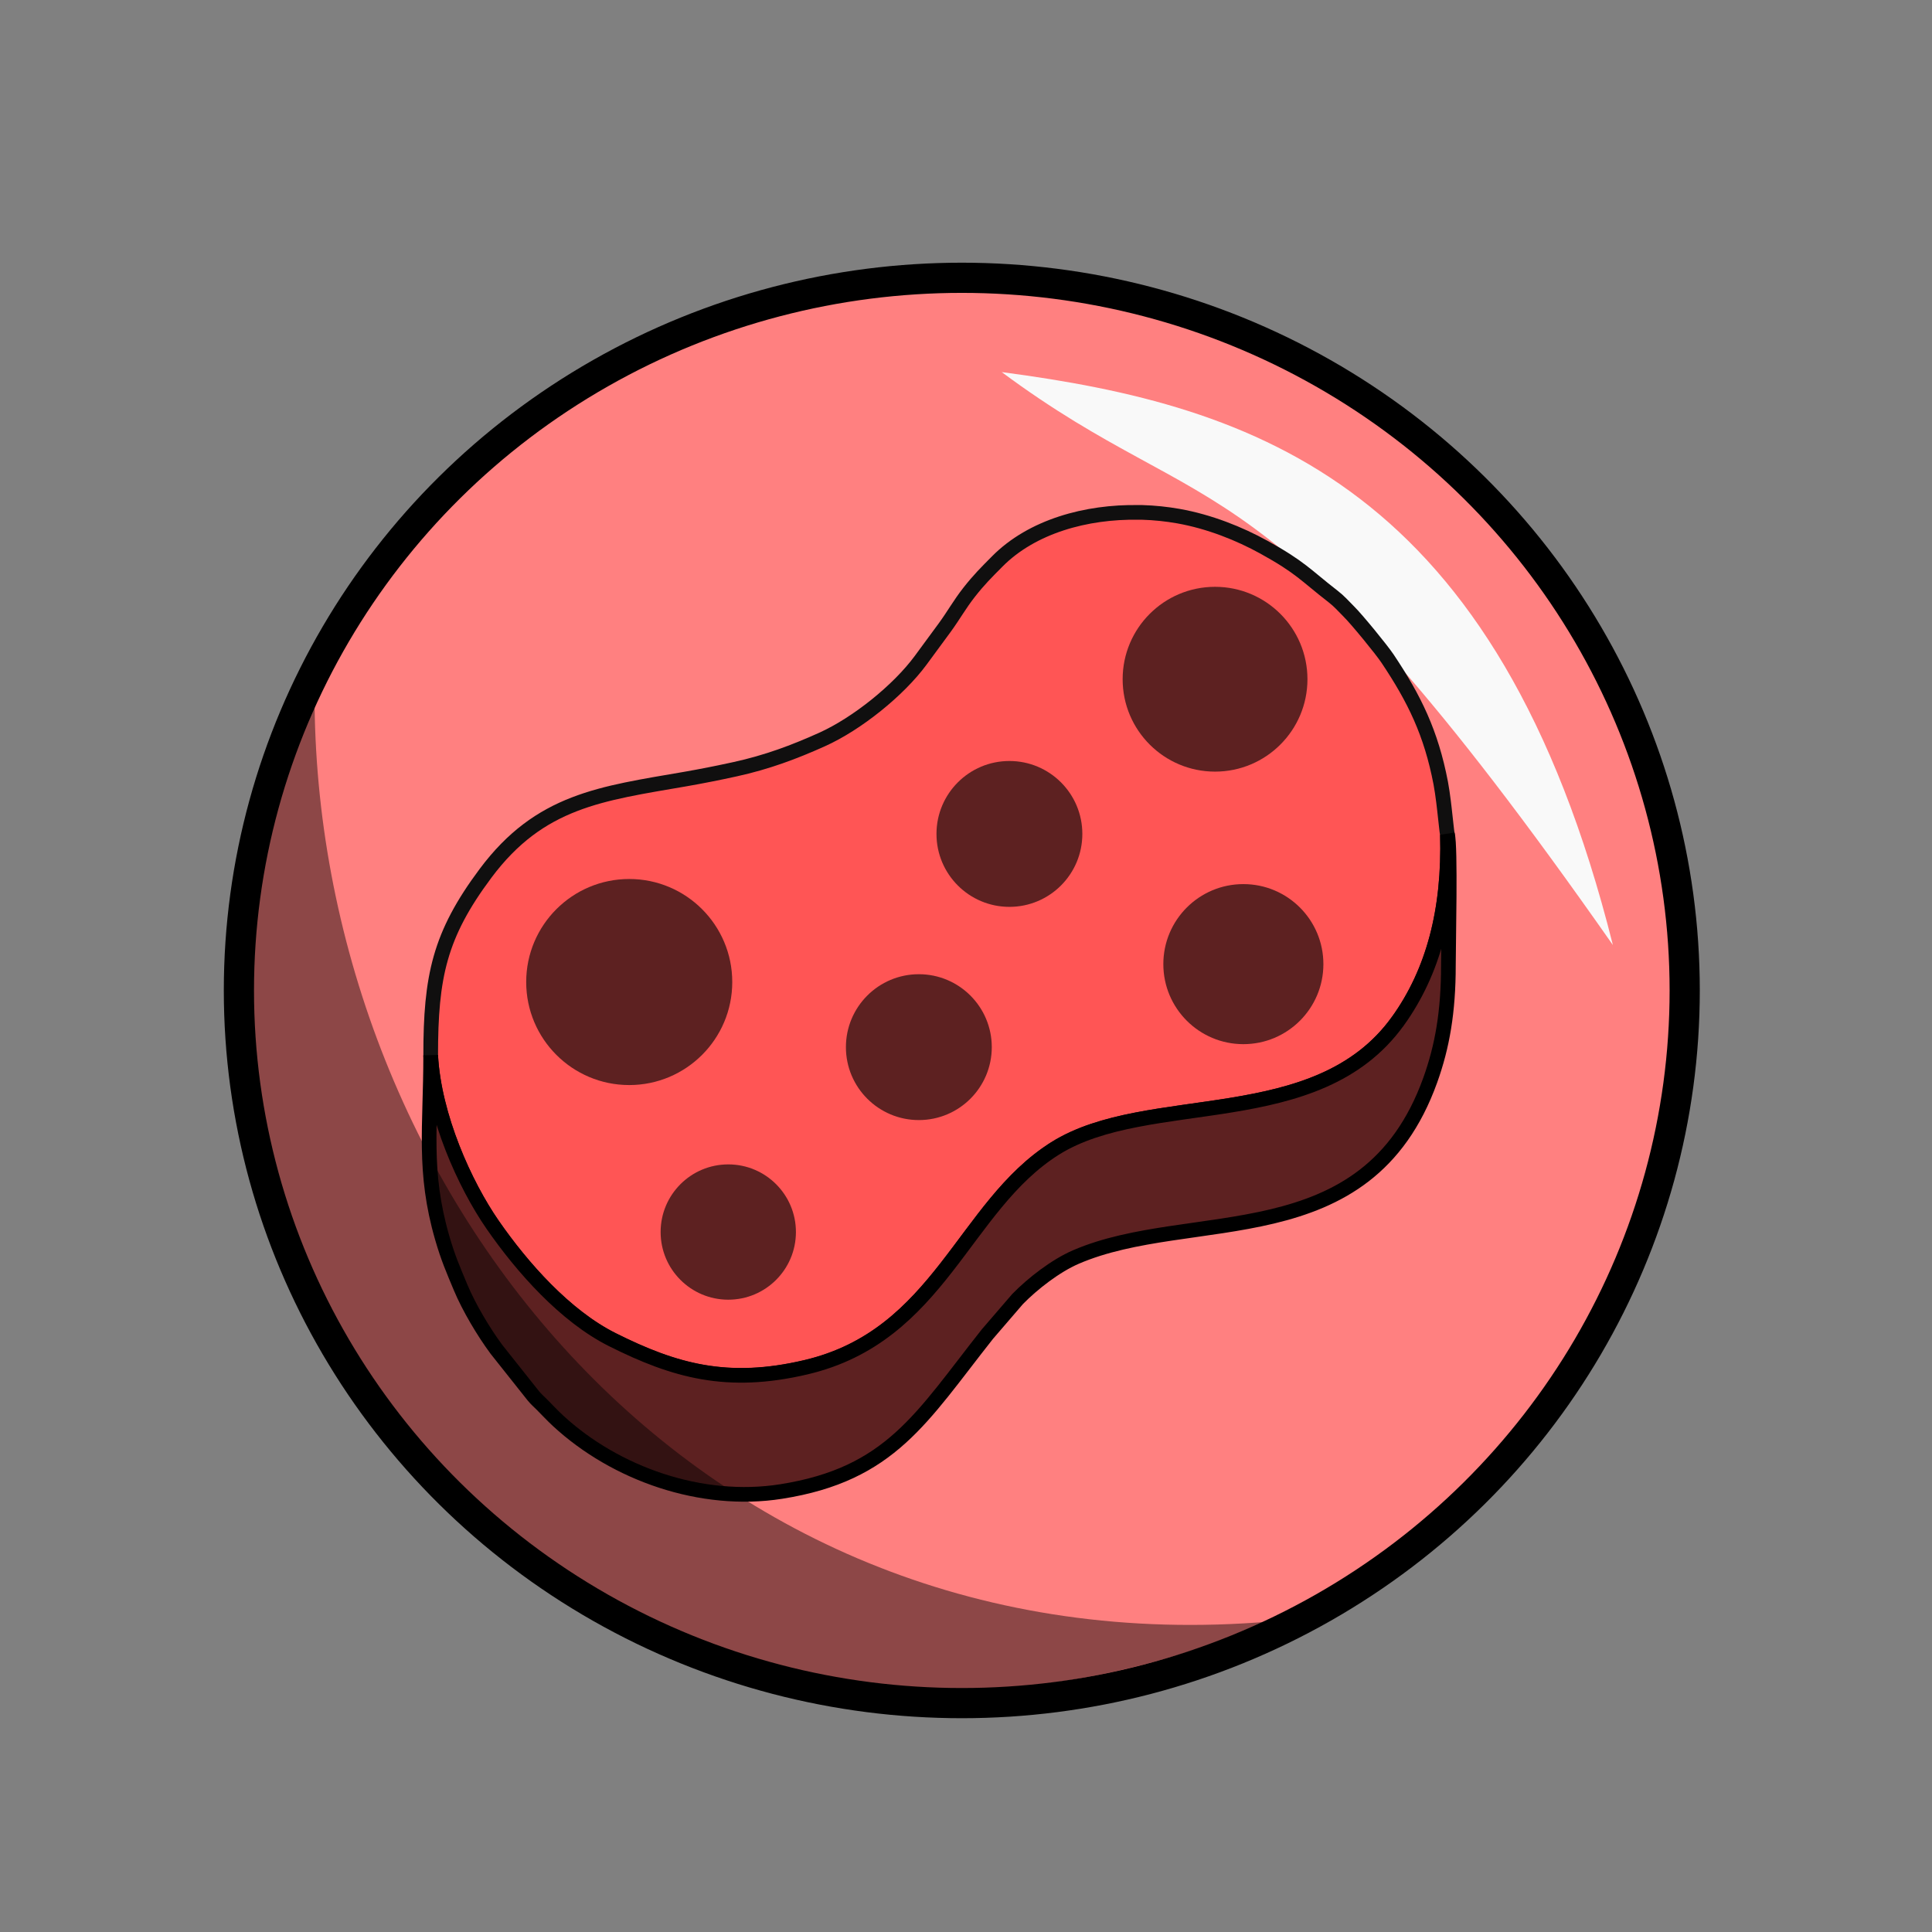 <?xml version="1.0" encoding="UTF-8" standalone="no"?>
<!-- Created with Inkscape (http://www.inkscape.org/) -->

<svg
        xmlns:dc="http://purl.org/dc/elements/1.1/"
        xmlns:cc="http://creativecommons.org/ns#"
        xmlns:rdf="http://www.w3.org/1999/02/22-rdf-syntax-ns#"
        xmlns="http://www.w3.org/2000/svg"
        xmlns:sodipodi="http://sodipodi.sourceforge.net/DTD/sodipodi-0.dtd"
        xmlns:inkscape="http://www.inkscape.org/namespaces/inkscape"
        width="100%"
        height="100%"
        viewBox="0 0 64 64"
        id="svg4311"
        version="1.1"
        inkscape:version="0.92.3 (2405546, 2018-03-11)"
        sodipodi:docname="modifier_circle_ingestion_rate.svg">
  <rect x="0" y="0" width="64" height="64" fill="#808080" stroke="none"/>
  <defs
     id="defs4313">
    <pattern
       id="EMFhbasepattern"
       patternUnits="userSpaceOnUse"
       width="6"
       height="6"
       x="0"
       y="0" />
    <pattern
       id="EMFhbasepattern-6"
       patternUnits="userSpaceOnUse"
       width="6"
       height="6"
       x="0"
       y="0" />
    <inkscape:path-effect
       cusp_linecap_type="round"
       end_linecap_type="zerowidth"
       miter_limit="4"
       linejoin_type="round"
       start_linecap_type="zerowidth"
       interpolator_beta="0.2"
       interpolator_type="Linear"
       sort_points="true"
       offset_points="0.733,0.312"
       is_visible="true"
       id="path-effect4237"
       effect="powerstroke" />
    <inkscape:path-effect
       cusp_linecap_type="round"
       end_linecap_type="zerowidth"
       miter_limit="4"
       linejoin_type="round"
       start_linecap_type="zerowidth"
       interpolator_beta="0.2"
       interpolator_type="Linear"
       sort_points="true"
       offset_points="0.733,0.312"
       is_visible="true"
       id="path-effect4237-7"
       effect="powerstroke" />
    <pattern
       id="EMFhbasepattern-7"
       patternUnits="userSpaceOnUse"
       width="6"
       height="6"
       x="0"
       y="0" />
    <pattern
       id="EMFhbasepattern-1"
       patternUnits="userSpaceOnUse"
       width="6"
       height="6"
       x="0"
       y="0" />
  </defs>
  <sodipodi:namedview
     id="base"
     pagecolor="#ffffff"
     bordercolor="#666666"
     borderopacity="1.0"
     inkscape:pageopacity="0.0"
     inkscape:pageshadow="2"
     inkscape:zoom="5.656854"
     inkscape:cx="-5.8312853"
     inkscape:cy="14.288748"
     inkscape:document-units="px"
     inkscape:current-layer="layer1"
     showgrid="false"
     units="px"
     inkscape:window-width="1680"
     inkscape:window-height="988"
     inkscape:window-x="-8"
     inkscape:window-y="-8"
     inkscape:window-maximized="1" />
  <g
     inkscape:label="Layer 1"
     inkscape:groupmode="layer"
     id="layer1"
     transform="translate(0,-988.362)"
     style="display:inline">
    <ellipse
       style="fill:#ff8080;fill-opacity:1;stroke:#000000;stroke-width:1;stroke-linecap:round;stroke-linejoin:round;stroke-miterlimit:4;stroke-dasharray:none;stroke-dashoffset:0;stroke-opacity:1"
       id="path4279"
       cx="31.861"
       cy="1021.172"
       rx="23.947"
       ry="23.608" />
    <path
       style="fill:#f9f9f9;fill-opacity:1;fill-rule:evenodd;stroke:none;stroke-width:1px;stroke-linecap:butt;stroke-linejoin:miter;stroke-opacity:1"
       d="m 33.183,1000.688 c 8.462,1.117 16.428,3.743 20.246,18.98 -11.69,-16.704 -13.196,-13.754 -20.246,-18.98 z"
       id="path4281"
       inkscape:connector-curvature="0"
       sodipodi:nodetypes="ccc" />
    <g
       id="g5334">
      <path
         sodipodi:nodetypes="ccccccccccccccccccccccccccc"
         style="clip-rule:evenodd;fill:#ff5555;fill-opacity:1;fill-rule:evenodd;stroke:#100f0f;stroke-width:0.486;image-rendering:optimizeQuality;shape-rendering:geometricPrecision;text-rendering:geometricPrecision;stroke-opacity:1;stroke-miterlimit:4;stroke-dasharray:none"
         inkscape:connector-curvature="0"
         d="m 34.95,1026.407 c 3.081,-1.935 8.671,-0.486 11.355,-4.216 1.176,-1.635 1.713,-3.682 1.642,-6.179 -0.02,-0.097 -0.053,-0.458 -0.1,-0.857 -0.009,-0.075 -0.018,-0.152 -0.027,-0.229 -0.028,-0.221 -0.059,-0.441 -0.094,-0.625 -0.318,-1.657 -0.869,-2.788 -1.764,-4.125 -0.199,-0.297 -1.01,-1.29 -1.283,-1.56 -0.187,-0.185 -0.305,-0.33 -0.52,-0.496 -0.911,-0.705 -1.07,-0.959 -2.293,-1.633 -0.812,-0.448 -1.802,-0.845 -2.831,-1.028 -0.387,-0.068 -0.79,-0.111 -1.198,-0.123 h -0.127 c -1.72,-0.029 -3.52,0.459 -4.675,1.625 -0.367,0.37 -0.605,0.605 -0.936,1.027 -0.308,0.393 -0.506,0.755 -0.802,1.161 l -0.803,1.092 c -0.73,0.988 -2.1,2.096 -3.269,2.621 -0.916,0.412 -1.816,0.75 -2.876,0.982 -0.532,0.117 -1.137,0.237 -1.639,0.324 -2.797,0.484 -4.825,0.711 -6.625,3.123 -1.529,2.047 -1.818,3.422 -1.818,6.034 0.107,2.026 1.137,4.286 2.047,5.604 0.986,1.426 2.414,3.035 3.97,3.814 2.065,1.034 3.811,1.527 6.414,0.914 4.438,-1.046 5.203,-5.332 8.252,-7.247 z"
         class="fil0 str1"
         id="_518954656" />
      <path
         style="clip-rule:evenodd;fill:#5d2121;fill-opacity:1;fill-rule:evenodd;stroke:#000000;stroke-width:0.486;image-rendering:optimizeQuality;shape-rendering:geometricPrecision;text-rendering:geometricPrecision;stroke-miterlimit:4;stroke-dasharray:none;stroke-opacity:1"
         inkscape:connector-curvature="0"
         d="m 46.305,1022.19 c -2.684,3.73 -8.274,2.282 -11.355,4.216 -3.049,1.915 -3.814,6.201 -8.252,7.247 -2.603,0.613 -4.35,0.12 -6.414,-0.914 -1.556,-0.779 -2.984,-2.388 -3.97,-3.814 -0.911,-1.318 -1.94,-3.578 -2.047,-5.604 0,2.358 -0.258,3.834 0.383,6.049 0.193,0.667 0.357,1.037 0.604,1.63 0.28,0.672 0.762,1.48 1.19,2.059 l 1.228,1.547 c 0.091,0.109 0.166,0.173 0.268,0.274 0.194,0.192 0.344,0.36 0.541,0.542 1.911,1.767 4.763,2.763 7.393,2.349 3.637,-0.573 4.648,-2.449 6.835,-5.215 l 1.002,-1.164 c 0.499,-0.509 1.254,-1.098 1.928,-1.389 3.817,-1.648 9.631,0.01 11.74,-5.861 0.4,-1.114 0.601,-2.267 0.601,-3.8 -1.76e-4,-0.693 0.078,-3.961 -0.031,-4.332 0.071,2.497 -0.466,4.544 -1.642,6.179 z"
         class="fil2 str1"
         id="_518950432" />
      <g
         id="g5249">
        <circle
           style="fill:#5d2121;fill-opacity:1;stroke:#2b2a29;stroke-width:0;stroke-miterlimit:4;stroke-dasharray:none;stroke-opacity:1;paint-order:normal"
           id="path5126"
           cx="20.844"
           cy="1020.893"
           r="3.413" />
        <circle
           style="display:inline;fill:#5d2121;fill-opacity:1;stroke:#2b2a29;stroke-width:0;stroke-miterlimit:4;stroke-dasharray:none;stroke-opacity:1;paint-order:normal"
           id="path5126-6"
           cx="24.125"
           cy="1029.175"
           r="2.241" />
        <circle
           style="display:inline;fill:#5d2121;fill-opacity:1;stroke:#2b2a29;stroke-width:0;stroke-miterlimit:4;stroke-dasharray:none;stroke-opacity:1;paint-order:normal"
           id="path5126-6-4"
           cx="40.25"
           cy="1010.862"
           r="3.061" />
        <circle
           style="display:inline;fill:#5d2121;fill-opacity:1;stroke:#2b2a29;stroke-width:0;stroke-miterlimit:4;stroke-dasharray:none;stroke-opacity:1;paint-order:normal"
           id="path5126-6-4-9"
           cx="41.188"
           cy="1020.3"
           r="2.651" />
        <circle
           style="display:inline;fill:#5d2121;fill-opacity:1;stroke:#2b2a29;stroke-width:0;stroke-miterlimit:4;stroke-dasharray:none;stroke-opacity:1;paint-order:normal"
           id="path5126-6-4-9-5"
           cx="33.438"
           cy="1015.987"
           r="2.416" />
        <circle
           style="display:inline;fill:#5d2121;fill-opacity:1;stroke:#2b2a29;stroke-width:0;stroke-miterlimit:4;stroke-dasharray:none;stroke-opacity:1;paint-order:normal"
           id="path5126-6-4-9-5-6"
           cx="30.438"
           cy="1023.05"
           r="2.416" />
      </g>
    </g>
    <path
       style="fill:#000000;fill-opacity:0.449;fill-rule:evenodd;stroke:none;stroke-width:1px;stroke-linecap:butt;stroke-linejoin:miter;stroke-opacity:1"
       d="m 42.087,1042.076 c -21.988,9.274 -40.585,-11.534 -31.666,-30.378 0.168,16.137 12.616,31.992 31.666,30.378 z"
       id="path4283"
       inkscape:connector-curvature="0"
       sodipodi:nodetypes="ccc" />
  </g>
</svg>
